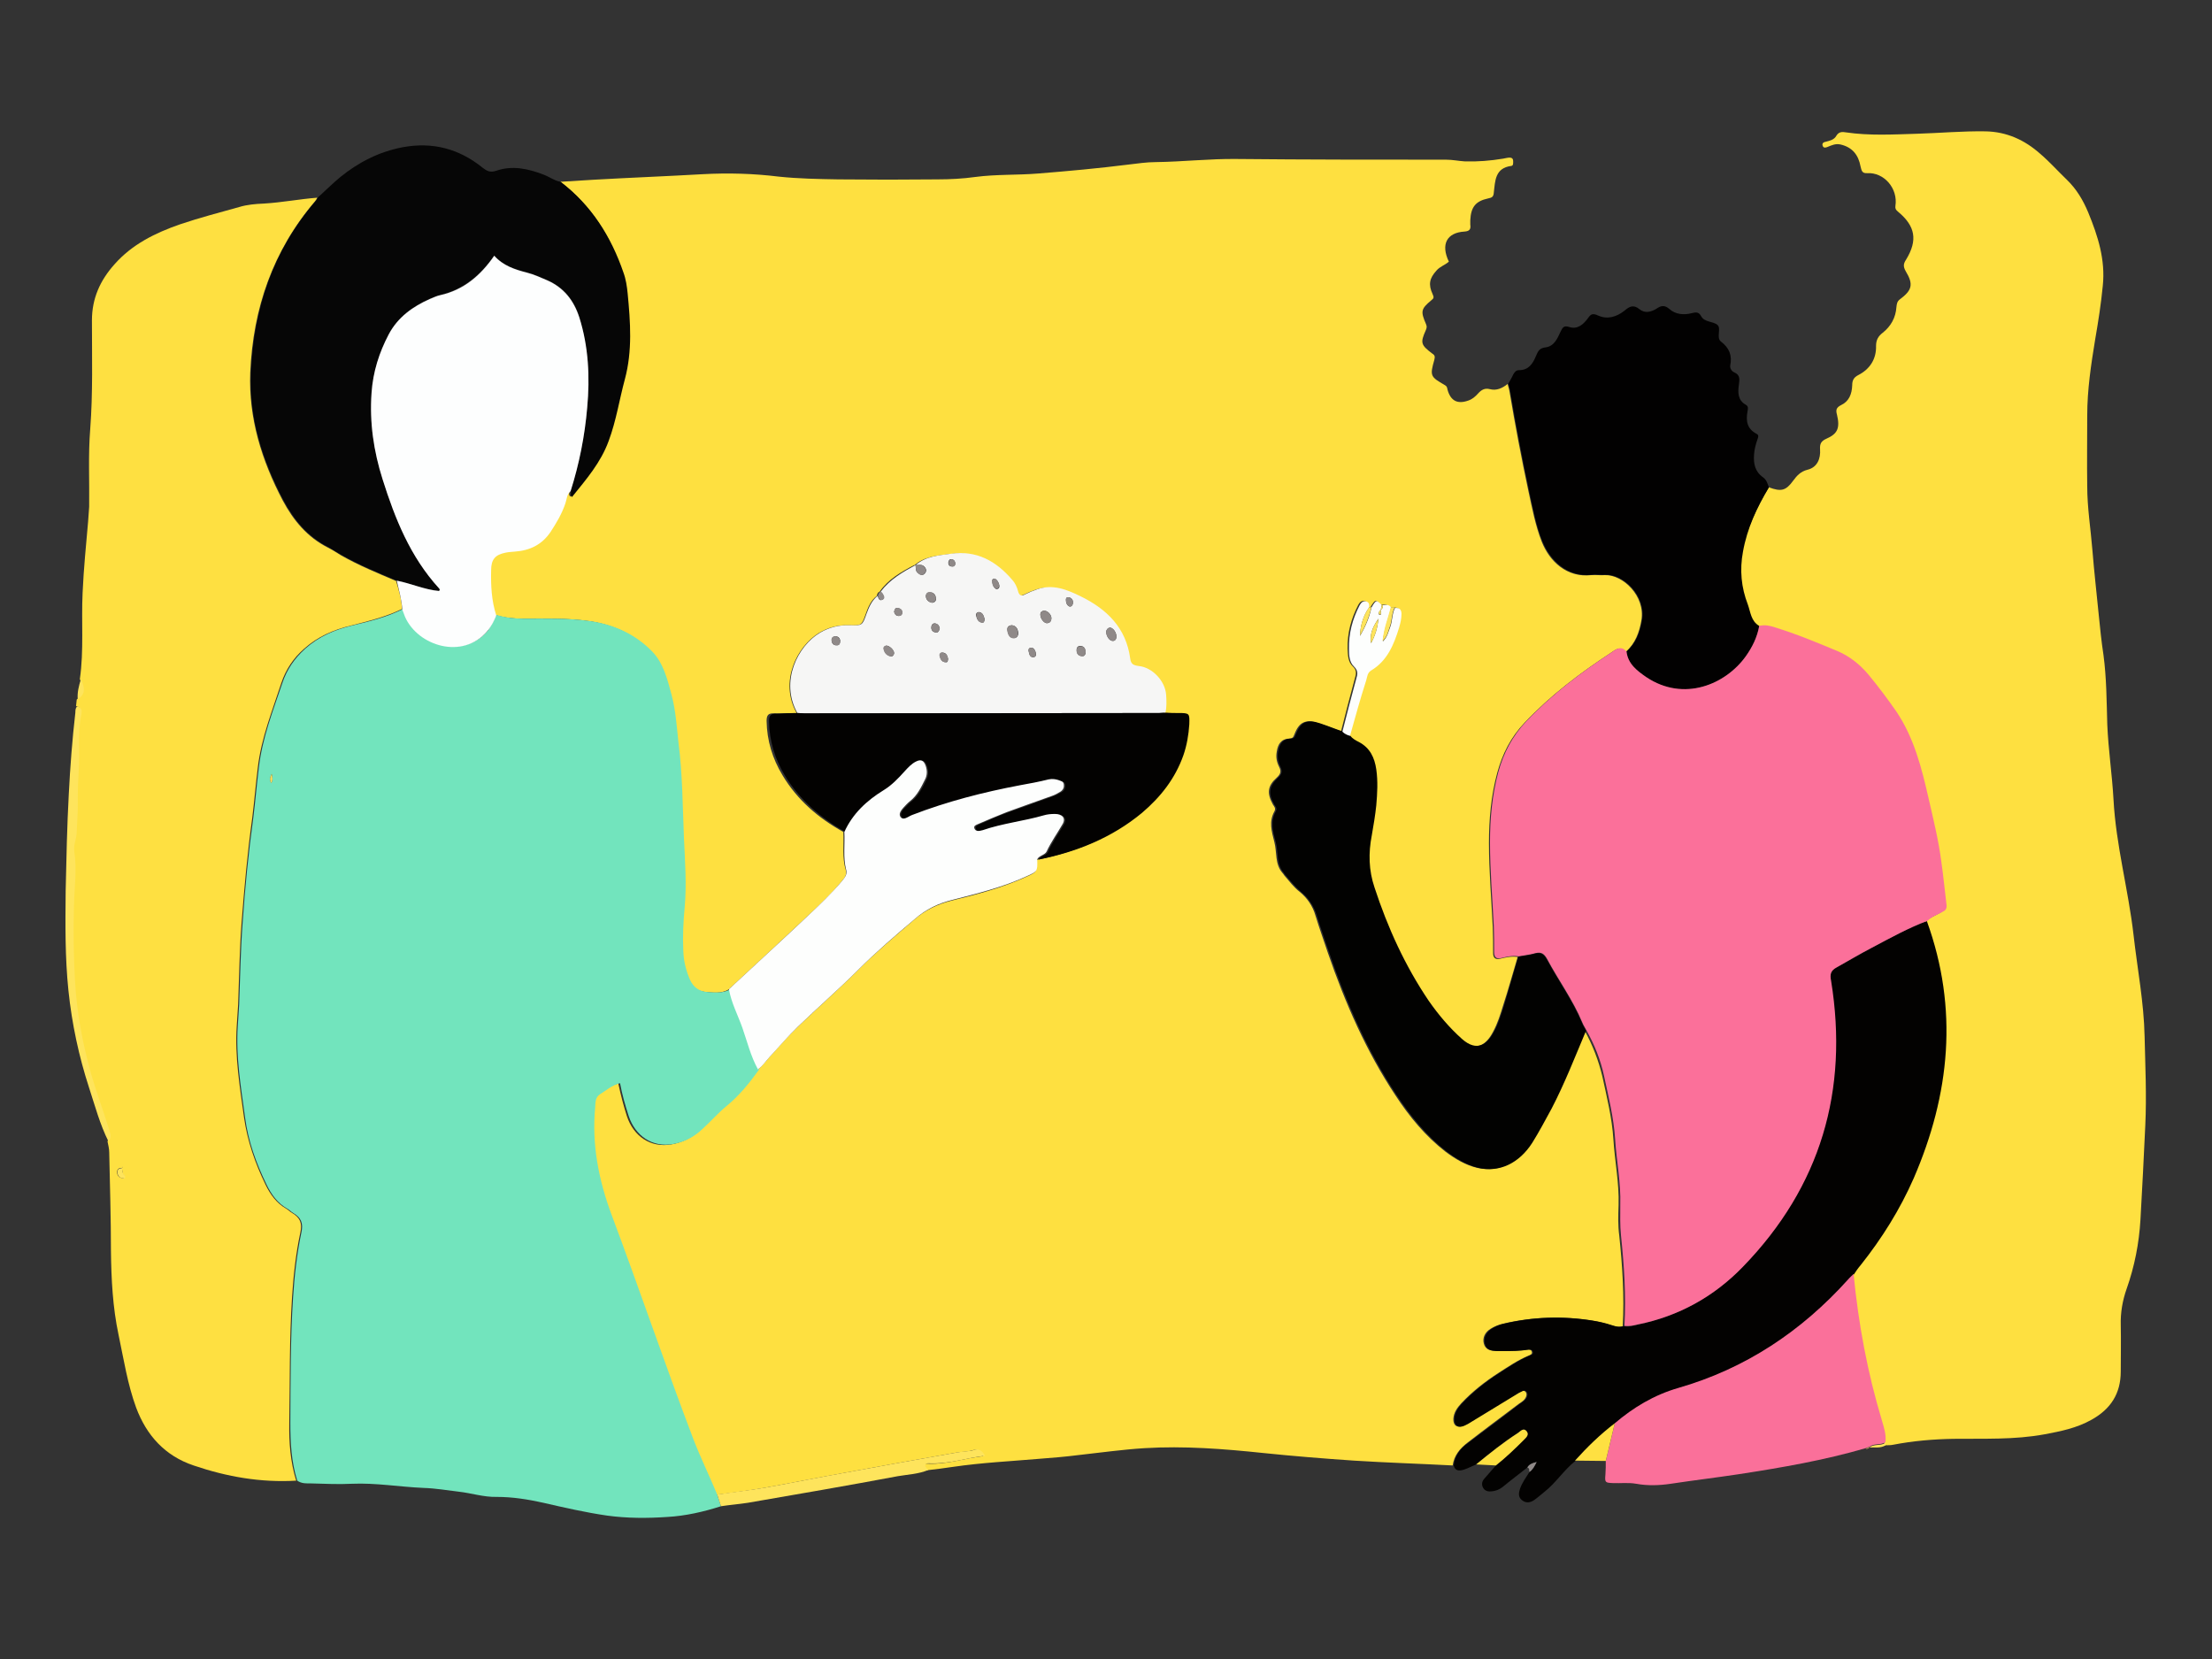 <?xml version="1.0" encoding="utf-8"?>
<!-- Generator: Adobe Illustrator 19.0.0, SVG Export Plug-In . SVG Version: 6.00 Build 0)  -->
<svg version="1.1" id="Layer_1" xmlns="http://www.w3.org/2000/svg" xmlns:xlink="http://www.w3.org/1999/xlink" x="0px" y="0px"
	 viewBox="0 0 640 480" style="enable-background:new 0 0 640 480;" xml:space="preserve">
<rect x="0" y="0" width="640" height="480" fill="#333333" stroke="none"/>
<style type="text/css">
	.st0{fill:#FEE040;}
	.st1{fill:#72E4BD;}
	.st2{fill:#FEE041;}
	.st3{fill:#060606;}
	.st4{fill:#030201;}
	.st5{fill:#020101;}
	.st6{fill:#FA709A;}
	.st7{fill:#FEE45C;}
	.st8{fill:#8F8988;}
	.st9{fill:#FB709A;}
	.st10{fill:#FDFEFE;}
	.st11{fill:#020201;}
	.st12{fill:#F6F6F5;}
	.st13{fill:#FDFEFD;}
</style>
<g id="XMLID_1_">
	<path id="XMLID_226_" class="st0" d="M162.1,52.6c3.2-0.2,6.5-0.4,9.7-0.6c10.5-0.6,21-1,31.5-1.6c7.4-0.4,14.7-0.2,22,0.7
		c5.7,0.6,11.5,0.7,17.2,0.8c9.6,0.1,19.1,0.1,28.7,0c3.7,0,7.4-0.2,11-0.7c6-0.8,12.1-0.5,18.2-1c8.7-0.7,17.5-1.5,26.2-2.6
		c2.6-0.3,5.2-0.7,7.8-0.7c7.8-0.1,15.6-1,23.4-0.9c20.2,0.2,40.4,0.2,60.6,0.2c1.9,0,3.7,0.4,5.5,0.5c3.7,0.1,7.4-0.2,11-0.8
		c0.6-0.1,1.3-0.3,1.9-0.3c0.6,0,1,0.3,1,1c0,0.5,0.1,1.3-0.5,1.4c-4.8,0.6-4.7,4.4-5.1,7.8c-0.1,1.1-0.5,1.4-1.6,1.6
		c-3.7,0.8-5,2.5-5.2,6.3c0,0.4,0,0.9,0,1.3c0.2,1.3-0.2,1.9-1.7,2c-5.1,0.3-6.9,3.7-4.5,8.7c-1.1,1-2.6,1.4-3.6,2.6
		c-2,2.2-2.4,4-1.1,6.8c0.4,0.9,0.4,1.2-0.4,1.8c-3,2.5-3.1,3.2-1.5,6.9c0.3,0.7,0.2,1.1-0.1,1.8c-1.6,3.6-1.4,4.2,1.9,6.7
		c0.8,0.5,0.8,0.9,0.6,1.8c-1.3,4.6-1.2,4.9,3,7.3c0.6,0.3,0.7,0.7,0.8,1.3c0.9,3.3,2.9,4.3,6,3.2c1.2-0.4,2.1-1.2,2.9-2.1
		c0.9-1,1.9-1.6,3.4-1.2c1.9,0.5,3.6-0.3,5.1-1.5c0.2,0.8,0.5,1.7,0.6,2.5c1.6,9.5,3.4,19,5.4,28.4c1.1,5,2,10,3.9,14.8
		c2.2,5.5,7.1,10.4,14.3,9.6c1.3-0.1,2.6,0.1,3.9,0c5.2-0.2,11.8,6,10.6,13.1c-0.6,3.5-1.8,6.7-4.5,9.1c-1.5-1.7-2.8-0.8-4.2,0.2
		c-9,5.9-17.5,12.3-25,20.2c-4.1,4.3-6.5,9.1-8,14.6c-1.8,6.6-2.4,13.5-2.4,20.3c0,8.1,0.7,16.2,1.1,24.3c0.1,2.5,0.1,5,0.1,7.5
		c0,1.5,0.7,2,2,1.7c1.7-0.4,3.4-0.8,5.1-0.5c-1.4,4.7-2.7,9.4-4.2,14c-0.8,2.6-1.6,5.2-2.9,7.6c-1.9,3.7-4.9,6.1-9.3,2.2
		c-3.7-3.3-6.9-7-9.6-11c-6.9-10.1-11.9-21.1-15.7-32.8c-1.6-5-1.7-10-0.8-15.1c0.5-2.9,1-5.8,1.3-8.7c0.4-3.4,0.6-6.9,0-10.4
		c-0.5-3.4-1.8-6.2-5-7.9c-0.9-0.5-1.9-1-2.6-1.9c1.5-5.4,3-10.8,4.6-16.2c0.3-1,0.3-2.1,1.4-2.8c4.7-2.8,6.6-7.5,8.1-12.4
		c0.4-1.3,0.8-2.7,0.7-4.1c0-1.3-0.7-1.7-1.9-1.6c-0.4,0-0.7-0.1-1.1-0.1c-0.6-0.9-1.5-0.8-2.4-0.7c0,0-0.2,0-0.2,0
		c-1.5-1.6-1.6-1.6-3,0.7c-0.3,0-0.5,0-0.8,0c0.1-0.8,0.1-1.6-0.9-1.8c-0.9-0.2-1.4,0.4-1.8,1.1c-2.1,4-3.2,8.2-3.1,12.7
		c0.1,1.9,0.1,3.8,1.5,5.1c1.2,1.1,1,2.2,0.6,3.5c-1.4,5.1-2.7,10.2-4,15.3c-2.1-0.8-4.2-1.6-6.4-2.3c-3.8-1.3-5.7-0.5-7.1,3.2
		c-0.3,0.9-0.7,1.2-1.5,1.2c-2.4,0.1-3.3,1.7-3.6,3.8c-0.3,1.6,0,3,0.7,4.4c0.6,1.2,0.5,2-0.7,3.1c-2.7,2.4-2.9,4.5-1.1,7.8
		c0.4,0.6,0.9,1.1,0.4,2c-1.6,2.9-0.8,5.7,0,8.8c0.8,3,0.1,6.3,2.3,8.9c0.2,0.2,0.4,0.5,0.6,0.8c1.4,1.6,2.7,3.4,4.4,4.7
		c2.2,1.8,3.8,4.1,4.6,6.9c1.1,3.6,2.4,7.2,3.6,10.8c5,14.5,11.1,28.5,19.6,41.3c4,6.1,8.6,11.7,14.4,16.2c2.8,2.1,5.8,3.9,9.2,4.7
		c6,1.4,11.7-1.3,15.5-7.2c2-3.2,3.9-6.5,5.6-9.9c3.9-7.3,6.8-15,10-22.6c2.3,4.2,4,8.6,5.1,13.2c1.3,6,2.8,12,3.2,18.2
		c0.4,6.4,1.7,12.6,1.5,19.1c-0.1,2.9-0.2,5.9,0.2,8.8c0.9,8.7,1.5,17.5,1,26.2c-1.2,0.4-2.4,0-3.5-0.3c-1.8-0.6-3.5-1-5.4-1.3
		c-8.7-1.4-17.3-1.1-25.8,0.9c-1.3,0.3-2.5,0.8-3.6,1.5c-1.6,1-2.3,2.6-1.9,4.2c0.5,1.9,2,2.1,3.5,2.2c0.6,0,1.3,0,2,0
		c2.4,0,4.8-0.1,7.1-0.4c0.5-0.1,1.1-0.1,1.3,0.6c0.2,0.7-0.4,0.9-0.9,1.1c-3.1,1.3-5.9,3.2-8.7,5c-3.9,2.5-7.6,5.4-10.8,8.8
		c-1.2,1.3-2.2,2.7-2.3,4.5c-0.1,1.9,1.1,2.8,2.9,2c0.7-0.3,1.3-0.7,2-1.1c4.3-2.6,8.5-5.2,12.8-7.8c0.6-0.4,1.3-0.8,2-1.1
		c0.4-0.2,0.8-0.2,1.2,0.2c0.3,0.4,0.3,0.8,0.2,1.2c-0.3,1.1-1.3,1.7-2.2,2.3c-4.9,3.7-9.9,7.4-14.8,11.2c-2.2,1.7-3.9,3.7-4.3,6.6
		c-9.5-0.5-19.1-0.8-28.6-1.4c-8.8-0.6-17.5-1.3-26.2-2.2c-11.4-1.2-22.9-2.1-34.4-1.4c-6.4,0.4-12.7,1.3-19.1,2
		c-3.9,0.5-7.7,0.8-11.6,1.1c-8.2,0.7-16.4,1.1-24.6,2.3c-2.6,0.4-5.1,0.7-7.7,1c-0.3-0.4-0.9-0.9-0.9-1.2c0.1-0.9,0.9-0.7,1.5-0.7
		c5.4,0.2,10.4-1.6,15.8-2.2c-0.8-1.4-1.8-2.1-3.1-1.7c-1.6,0.5-3.2,0.4-4.8,0.7c-10.7,1.9-21.4,3.8-32.1,5.8
		c-7.8,1.4-15.6,3-23.5,4.4c-4.7,0.8-9.4,1.4-14,2c-2.3-5.3-4.8-10.4-6.8-15.8c-8.3-21.5-15.6-43.4-23.7-65
		c-3.8-10.1-5.8-20.4-4.8-31.2c0.1-1.4,0-2.9,1.4-3.8c1.8-1.2,3.4-2.7,5.8-3.2c0.7,3.3,1.5,6.4,2.5,9.5c1.9,5.7,6.8,9.2,12.9,8.1
		c3.3-0.6,6.1-2.1,8.5-4.4c2.3-2.2,4.3-4.6,6.8-6.5c3.8-3,6.7-6.7,9.5-10.6c1.3-1,2.2-2.3,3.3-3.5c2.7-3,5.3-6,8.2-8.8
		c5.7-5.5,11.7-10.7,17.3-16.3c5.3-5.3,11-10.1,16.7-15c3.1-2.7,6.7-4.4,10.6-5.4c7.4-1.8,14.7-3.7,21.7-6.9c3.1-1.4,3.1-1.4,3-4.9
		c11-2.2,21.2-6.3,29.9-13.5c5.4-4.5,9.7-9.9,12-16.7c1-2.9,1.6-5.9,1.7-8.9c0.2-3.3,0.1-3.3-3.1-3.3c-1.2,0-2.4-0.1-3.6-0.1
		c0.4-1.7,0.3-3.5,0.2-5.2c-0.3-3.9-4.1-7.9-7.9-8.3c-1.6-0.1-2.3-0.5-2.5-2.2c-1.2-8.8-6.8-14.3-14.4-18c-3.9-1.9-8-3.5-12.5-2
		c-1.2,0.4-2.4,0.9-3.6,1.5c-1.1,0.5-1.6,0.2-1.9-0.8c-0.3-1.3-0.9-2.4-1.7-3.4c-4.7-5.4-10.3-8.5-17.7-7.6
		c-3.7,0.5-7.4,0.7-10.3,3.3l0-0.1c-3.8,2-7.5,4.1-10,7.7c-0.6,0.2-0.7,0.7-0.8,1.2c-1.7,1.3-2.5,3.2-3.2,5.2
		c-1.2,3.4-1.2,3.4-4.9,3.3c-3.1-0.1-5.9,0.6-8.6,2.2c-6.4,3.9-11.6,14.1-6.5,23.2c-2.2,0-4.3,0.2-6.5,0.1c-1.7-0.1-2.2,0.5-2.2,2.2
		c0.1,5.7,1.7,10.9,4.6,15.7c4.3,7.2,10.4,12.4,17.6,16.4c0.2,3.7-0.4,7.4,0.7,11c0.4,1.3-0.3,2.3-1.1,3.2
		c-3.1,3.8-6.7,7.1-10.2,10.4c-7.5,7-15,14-22.6,21c-2.1,1.2-4.4,0.9-6.7,0.7c-2.2-0.2-3.8-1.3-4.8-3.4c-1.3-2.7-1.9-5.5-2-8.5
		c-0.2-4.2,0-8.4,0.4-12.6c0.6-6.6,0.1-13.2-0.2-19.8c-0.4-9.3-0.4-18.6-1.6-27.9c-0.6-4.6-0.8-9.3-2-13.8
		c-1.2-4.5-2.5-9.3-5.7-12.6c-4.8-4.9-10.9-7.7-17.8-8.7c-6.4-0.9-12.8-0.7-19.2-0.7c-2.7,0-5.4-0.3-8-1.1
		c-1.3-4.3-1.6-8.7-1.5-13.1c0.1-3.2,1.2-4.5,4.2-5.1c0.8-0.2,1.7-0.2,2.6-0.3c4.3-0.3,7.8-2,10.4-5.7c1.8-2.6,3.3-5.3,4.3-8.3
		c0.4-1.2,0.5-2.6,1.5-3.5c0.3,0.5-0.5,1.2,0.4,1.8c4.1-5.1,8.2-10,10.6-16.2c2.2-5.8,3.1-11.9,4.7-17.9c2.2-8.3,1.6-16.5,0.8-24.8
		c-0.2-2-0.6-4.1-1.2-6C176.7,68.4,171,59.4,162.1,52.6z"/>
	<path id="XMLID_223_" class="st1" d="M143.6,177.9c2.6,0.8,5.3,1.1,8,1.1c6.4,0,12.8-0.2,19.2,0.7c6.9,1,13,3.8,17.8,8.7
		c3.3,3.3,4.5,8.1,5.7,12.6c1.2,4.5,1.5,9.2,2,13.8c1.2,9.3,1.2,18.6,1.6,27.9c0.3,6.6,0.8,13.2,0.2,19.8c-0.4,4.2-0.6,8.4-0.4,12.6
		c0.1,3,0.8,5.8,2,8.5c1,2.1,2.6,3.2,4.8,3.4c2.3,0.2,4.6,0.4,6.7-0.7c0.7,3.9,2.6,7.5,3.9,11.2c1.4,4,2.5,8.2,4.5,12
		c-2.8,3.9-5.8,7.6-9.5,10.6c-2.4,2-4.5,4.4-6.8,6.5c-2.4,2.3-5.2,3.8-8.5,4.4c-6.1,1.1-11-2.4-12.9-8.1c-1-3.1-1.9-6.2-2.5-9.5
		c-2.4,0.6-4,2.1-5.8,3.2c-1.4,0.9-1.3,2.4-1.4,3.8c-1,10.8,1,21,4.8,31.2c8.1,21.6,15.5,43.5,23.7,65c2.1,5.4,4.6,10.5,6.8,15.8
		c0.4,1.1,0.7,2.2,1.1,3.4c-5,1.6-10.2,2.8-15.5,3.1c-5.8,0.4-11.7,0.4-17.5-0.4c-6.2-0.9-12.3-2.3-18.4-3.7
		c-4.5-1-8.9-1.7-13.5-1.7c-3.7,0.1-7.3-1.1-10.9-1.5c-3.4-0.4-6.8-1-10.3-1.1c-6.9-0.3-13.8-1.5-20.7-1.2c-3.9,0.2-7.8,0-11.7-0.1
		c-1.4,0-2.8,0.1-4.1-0.8c-1.7-5.4-2-11-2-16.7c0.1-12.1,0-24.3,0.8-36.4c0.4-6.3,1.1-12.5,2.4-18.7c0.6-2.7-0.1-4.3-2.3-5.6
		c-0.7-0.4-1.2-1-1.8-1.3c-2.8-1.6-4.6-4.1-6-7c-3-6.2-5.3-12.5-6.2-19.4c-1.2-8.8-2.7-17.6-2.1-26.5c0.1-2.1,0.3-4.1,0.4-6.2
		c0.3-7.9,0.4-15.8,1-23.7c0.7-10.1,1.7-20.3,3.1-30.4c0.6-4.8,1-9.7,1.6-14.5c1-8.5,4.1-16.4,6.8-24.4c1.3-3.9,3.5-7.1,6.6-9.9
		c3.9-3.5,8.5-5.5,13.5-6.7c5-1.2,10.1-2.4,14.8-4.8c0.3,0.7,0.5,1.4,0.8,2.1c3.7,8.3,16.8,12.5,23.8,4.1
		C142.1,181,142.8,179.5,143.6,177.9z M78.5,226.6c0.5-1.1,0.3-1.8,0.1-2.7C78.3,224.7,77.8,225.4,78.5,226.6z"/>
	<path id="XMLID_222_" class="st0" d="M511.8,141c3.5,1.3,4.9,1,7-1.9c1.1-1.5,2.2-2.7,4.2-3.2c2.8-0.7,3.8-3.2,3.6-5.9
		c-0.1-1.6,0.3-2.4,1.9-3.1c3.2-1.4,3.9-3.1,3-6.9c-0.4-1.4-0.2-2.1,1.2-2.8c2.3-1.1,3.1-3.2,3.2-5.7c0-1.4,0.4-2.3,1.8-3
		c3.3-1.7,5.2-4.6,5.1-8.4c0-1.7,0.6-2.8,1.9-3.8c2.4-1.9,3.8-4.4,4-7.5c0.1-0.9,0.2-1.6,1-2.2c3.5-2.6,4-4.3,1.7-8.1
		c-0.8-1.4-0.7-2.2,0.1-3.4c3.4-5.6,2.7-9.7-2.4-13.9c-0.6-0.5-0.8-0.9-0.7-1.6c0.8-5.1-3.3-9.8-8.2-9.5c-1.5,0.1-1.6-0.8-1.9-2
		c-0.6-3.2-2.3-5.5-5.8-6.3c-1.4-0.3-2.5,0.2-3.7,0.7c-0.5,0.2-1.1,0.4-1.4-0.2c-0.4-0.9,0.3-1.2,0.9-1.3c1.2-0.3,2.4-0.6,3-1.7
		c0.7-1.2,1.7-1.2,2.8-1c6.8,1,13.7,0.6,20.5,0.4c6.6-0.2,13.2-0.8,19.8-0.7c6.2,0.1,11.4,2.5,15.9,6.5c2.7,2.3,5.1,5,7.7,7.5
		c2.8,2.7,4.7,5.9,6.2,9.5c2.8,6.8,5,13.7,4.2,21.2c-0.5,5.2-1.3,10.3-2.2,15.5c-1.2,7.3-2.3,14.6-2.3,22c0,6.8-0.1,13.7,0,20.5
		c0,6.2,1,12.3,1.5,18.5c0.5,6.2,1.2,12.3,1.8,18.4c0.4,4,0.8,8,1.4,11.9c0.9,6.7,0.9,13.4,1.1,20.1c0.3,7.3,1.4,14.5,1.8,21.7
		c0.7,13.2,4.3,26.1,5.8,39.2c1.1,9.8,3,19.5,3.2,29.4c0.2,8.6,0.6,17.1,0.2,25.7c-0.4,9.1-0.9,18.2-1.4,27.3
		c-0.4,6.8-1.7,13.5-4,20c-1.2,3.4-1.8,6.9-1.7,10.5c0.1,4.4,0,8.9,0,13.4c0,6.4-2.9,10.9-8.5,14c-4.3,2.4-8.8,3.3-13.6,4.2
		c-8.7,1.6-17.5,1.2-26.3,1.3c-5.9,0.1-11.7,0.6-17.4,1.7c-0.8,0.2-1.7,0.1-2.6,0.2c0-0.2,0-0.4,0-0.7c0.4-2.2-0.4-4.3-1-6.3
		c-4.2-13.9-6.8-28-8.2-42.4c0.6-0.9,1.3-1.8,1.9-2.6c6.2-7.7,11.5-16.1,15.4-25.2c10.6-24.3,13-49.1,3.8-74.4
		c1.2-1.1,2.8-1.7,4.2-2.5c0.8-0.5,1.4-1,1.3-2c-0.5-4.2-0.9-8.4-1.5-12.5c-0.8-6.2-2.3-12.3-3.7-18.4c-2-8.8-4.2-17.5-9.3-25.1
		c-2.5-3.7-5.1-7.2-8-10.6c-2.4-2.9-5.5-5.3-9-6.9c-5.9-2.6-11.9-5.1-18.2-6.9c-1.5-0.4-2.9-0.7-4.5-0.4c-2.3-1.4-2.4-4-3.3-6.2
		c-1.9-5-2.3-10.1-1.4-15.3C505.5,152.9,508.3,146.8,511.8,141z"/>
	<path id="XMLID_219_" class="st2" d="M116.3,176.2c-4.7,2.3-9.7,3.5-14.8,4.8c-5,1.2-9.6,3.2-13.5,6.7c-3.1,2.7-5.3,6-6.6,9.9
		c-2.6,8-5.8,15.9-6.8,24.4c-0.6,4.8-1,9.7-1.6,14.5c-1.4,10.1-2.3,20.2-3.1,30.4c-0.6,7.9-0.7,15.8-1,23.7
		c-0.1,2.1-0.3,4.1-0.4,6.2c-0.6,8.9,0.9,17.7,2.1,26.5c1,6.9,3.2,13.2,6.2,19.4c1.4,2.9,3.2,5.4,6,7c0.7,0.4,1.2,1,1.8,1.3
		c2.2,1.3,2.9,2.9,2.3,5.6c-1.3,6.1-2,12.4-2.4,18.7c-0.8,12.1-0.6,24.3-0.8,36.4c-0.1,5.7,0.3,11.2,2,16.7
		c-10.2,0.6-20-1.1-29.7-4.4c-8.3-2.8-13.6-8.7-16.6-16.7c-2.5-6.8-3.6-14-5.1-21.1c-1.7-8-2.1-16.1-2.2-24.2
		c0-9.5-0.3-19.1-0.5-28.6c0-1.1-0.3-2.1-0.5-3.2c1-1.2,0.5-2.4,0.1-3.7c-1.6-5.3-3.6-10.4-5.1-15.8c-2.5-8.9-4.2-17.9-4.7-27
		c-0.4-7.2-0.5-14.4-0.3-21.6c0.2-5.2,0.9-10.5,0.1-15.8c-0.3-2,0.6-3.8,0.7-5.8c0.1-3,0.4-6.1,0.3-9c-0.1-3,0.1-6,0.3-9
		c0.4-5.2-0.4-10.4,0.7-15.6c0.2-0.9,0.4-2.3-1.2-2.6c0.1-0.6,0.1-1.3,0.2-1.9c2-1.5,2.3-3.1,0.9-5.9c1.2-8.3,0.4-16.7,0.8-25
		c0.3-6.9,1-13.8,1.6-20.7c0.1-1.4,0.2-2.8,0.3-4.2c0.1-7.5-0.3-15,0.3-22.4c0.8-10.5,0.5-21,0.5-31.5c0-6.4,2.4-11.6,6.5-16.2
		c5.1-5.8,11.8-9.1,19-11.6c5.6-1.9,11.4-3.4,17.1-5c2.3-0.7,4.7-0.9,7.1-1c5.2-0.3,10.3-1.3,15.5-1.7c-0.2,0.4-0.4,0.7-0.7,1.1
		c-12.2,14.3-17.9,31-18.7,49.5c-0.5,13.2,3.3,25.4,9.4,37c3.1,5.8,7.1,10.6,13,13.6c1.4,0.7,2.6,1.5,3.9,2.3
		c5.1,2.9,10.5,5.1,15.9,7.4C115.4,170.7,116.2,173.4,116.3,176.2z M35.2,337.9c-0.9,0-1.4,0.5-1.3,1.4c0.1,1.4,1.1,1.5,2.1,1.7
		c0.3-0.9-0.4-1.1-0.5-1.5C35.4,339,35.4,338.5,35.2,337.9c0.3-0.1,0.4-0.2,0.2-0.3C35.4,337.7,35.3,337.9,35.2,337.9z"/>
	<path id="XMLID_218_" class="st3" d="M114.8,168c-5.4-2.3-10.8-4.5-15.9-7.4c-1.3-0.7-2.6-1.6-3.9-2.3c-5.9-3-9.9-7.8-13-13.6
		c-6.1-11.6-10-23.8-9.4-37c0.8-18.5,6.5-35.3,18.7-49.5c0.3-0.3,0.5-0.7,0.7-1.1c2.2-2,4.2-4,6.5-5.9c5.3-4.3,11.2-7.3,18-8.6
		c8.6-1.6,16.3,0.4,23.1,5.9c1.3,1,2.2,1.5,4,0.9c4.6-1.6,9.2-0.6,13.6,1.1c1.7,0.6,3.2,1.8,5,2.1c8.9,6.8,14.6,15.8,18.2,26.3
		c0.7,1.9,1,4,1.2,6c0.8,8.3,1.4,16.6-0.8,24.8c-1.6,5.9-2.5,12-4.7,17.9c-2.3,6.3-6.5,11.1-10.6,16.2c-0.8-0.6,0-1.3-0.4-1.8
		c2.5-7.9,4.1-16,4.8-24.2c0.8-8.8,0.3-17.6-2.3-26.1c-1.5-4.9-4.5-8.6-9.3-10.7c-1.9-0.8-3.8-1.7-5.8-2.2c-3.6-0.9-7-2-9.5-4.9
		c-4,5.7-8.9,9.8-15.6,11.4c-1,0.2-2.1,0.7-3,1.1c-5,2.2-9.2,5.3-11.9,10.2c-2.8,5.3-4.5,11-5,17c-0.6,8.6,0.6,16.9,3.2,25
		c3.6,11.5,8,22.5,16.3,31.5c0.2,0.2,0.4,0.5,0,0.8C122.8,170.6,118.9,168.8,114.8,168z"/>
	<path id="XMLID_217_" class="st4" d="M557.5,266.5c9.2,25.4,6.7,50.1-3.8,74.4c-4,9.1-9.2,17.4-15.4,25.2c-0.7,0.8-1.3,1.7-1.9,2.6
		c-0.5,0.5-1.1,1-1.6,1.6c-13.5,15-29.7,25.8-49.2,31.4c-6.9,2-12.9,5.6-18.3,10.2c-4.2,3.2-8,6.8-11.5,10.8
		c-3.3,2.6-5.6,6.3-8.9,8.9c-1,0.8-2,1.7-3,2.4c-1.2,0.8-2.4,1-3.6,0c-1.1-0.9-0.9-2.1-0.5-3.3c0.6-1.7,1.7-3.2,2.7-4.8
		c1-0.6,1.5-1.7,2.1-2.9c-1.3,0.3-2.2,0.7-2.7,1.6c-2.4,1.9-4.8,3.7-7.1,5.6c-1,0.8-2.1,1.2-3.3,1.3c-0.9,0.1-1.8-0.1-2.3-0.9
		c-0.6-0.9-0.5-1.9,0.2-2.7c1.1-1.3,2.3-2.6,3.4-3.9c2.9-2.3,5.5-4.8,8.1-7.4c0.7-0.7,1.6-1.5,0.8-2.5c-0.9-1.2-1.7,0-2.5,0.5
		c-4.3,2.7-8.2,5.9-12.1,9.1c-1.2,0.5-2.3,1.1-3.5,1.5c-1.3,0.4-2.6,0.5-3-1.2c0.3-2.9,2-5,4.3-6.6c4.9-3.7,9.9-7.4,14.8-11.2
		c0.9-0.6,1.9-1.2,2.2-2.3c0.1-0.4,0.1-0.8-0.2-1.2c-0.3-0.4-0.8-0.4-1.2-0.2c-0.7,0.3-1.4,0.7-2,1.1c-4.3,2.6-8.5,5.2-12.8,7.8
		c-0.6,0.4-1.3,0.8-2,1.1c-1.8,0.8-3-0.1-2.9-2c0.1-1.8,1.1-3.3,2.3-4.5c3.2-3.4,6.9-6.3,10.8-8.8c2.8-1.8,5.6-3.7,8.7-5
		c0.5-0.2,1.1-0.4,0.9-1.1c-0.2-0.7-0.8-0.6-1.3-0.6c-2.4,0.4-4.8,0.4-7.1,0.4c-0.7,0-1.3,0-2,0c-1.6-0.1-3.1-0.3-3.5-2.2
		c-0.4-1.5,0.3-3.1,1.9-4.2c1.1-0.7,2.3-1.2,3.6-1.5c8.5-2,17.1-2.3,25.8-0.9c1.8,0.3,3.6,0.7,5.4,1.3c1.1,0.4,2.3,0.7,3.5,0.3
		c1.3,0.3,2.6-0.1,3.9-0.4c11.8-2.4,22-8.1,30.4-16.7c22.5-23.2,30.6-51,25.5-82.7c-0.3-2,0-3,1.6-3.9c3.4-1.9,6.8-3.8,10.2-5.7
		C546.7,271.5,551.9,268.6,557.5,266.5z"/>
	<path id="XMLID_216_" class="st5" d="M511.8,141c-3.5,5.8-6.3,11.9-7.5,18.6c-1,5.3-0.5,10.4,1.4,15.3c0.8,2.2,0.9,4.8,3.3,6.2
		c-0.6,3.3-1.9,6.1-3.9,8.8c-5.8,8.1-17.9,13.4-28.8,6c-2.6-1.8-5.3-3.8-5.7-7.4c2.8-2.4,3.9-5.6,4.5-9.1
		c1.2-7.1-5.4-13.3-10.6-13.1c-1.3,0.1-2.6-0.2-3.9,0c-7.1,0.8-12-4.1-14.3-9.6c-1.9-4.7-2.8-9.8-3.9-14.8c-2-9.4-3.8-18.9-5.4-28.4
		c-0.1-0.9-0.4-1.7-0.6-2.5c0.5-0.9,1-1.7,1.4-2.6c0.4-0.7,0.8-1.3,1.7-1.3c2.8,0,4-1.9,4.9-4.1c0.6-1.4,1-2.3,2.8-2.5
		c2.4-0.3,3.4-2.5,4.3-4.5c0.6-1.2,0.9-1.9,2.5-1.4c2.4,0.8,4.1-0.7,5.5-2.6c0.8-1.2,1.4-1.4,2.9-0.7c2.7,1.2,5.3,0.4,7.6-1.4
		c1.4-1.2,2.6-1.9,4.4-0.4c1.5,1.2,3.3,0.8,4.9-0.2c1.3-0.9,2.3-1.1,3.7,0.1c1.8,1.6,4.2,1.8,6.5,1.2c1.2-0.3,2-0.4,2.7,0.9
		c1,1.8,3.4,1.4,4.7,2.5c1.2,1-0.4,3.7,1,4.8c2.5,1.9,3.3,4.1,2.7,7c-0.1,0.7,0.4,1.6,1.1,1.9c1.9,0.8,1.6,2.1,1.4,3.7
		c-0.3,2.2-0.3,4.4,2,5.7c0.9,0.5,0.6,1.3,0.5,2c-0.5,2.7-0.1,5,2.6,6.4c0.8,0.4,0.5,1,0.3,1.6c-0.5,1.4-0.9,2.9-1,4.4
		c-0.2,2.7,0.3,5,2.6,6.6C511.1,138.8,511.4,139.9,511.8,141z"/>
	<path id="XMLID_215_" class="st6" d="M467.2,411.8c5.4-4.6,11.4-8.2,18.3-10.2c19.5-5.6,35.7-16.4,49.2-31.4
		c0.5-0.6,1.1-1.1,1.6-1.6c1.4,14.4,4,28.5,8.2,42.4c0.6,2.1,1.3,4.1,1,6.3c-1.4,0.9-3.2,0.2-4.6,1.3c0,0,0.1,0,0.1,0
		c-0.4,0.1-0.8,0.2-1.2,0.4c-12,3.5-24.2,5.6-36.5,7.5c-6.6,1-13.3,1.8-19.9,2.8c-3.4,0.5-6.7,0.6-10,0c-2.3-0.4-4.5-0.1-6.8-0.2
		c-2.2-0.1-2.3-0.2-2.1-2.5c0.1-1.3,0.1-2.6,0.1-3.9C465.5,419.1,466.3,415.5,467.2,411.8z"/>
	<path id="XMLID_214_" class="st7" d="M22.3,204.4c1.6,0.3,1.4,1.6,1.2,2.6c-1.1,5.2-0.3,10.4-0.7,15.6c-0.2,3-0.3,5.9-0.3,9
		c0.1,2.9-0.2,6-0.3,9c0,2-1,3.8-0.7,5.8c0.8,5.3,0,10.5-0.1,15.8c-0.2,7.2-0.1,14.5,0.3,21.6c0.5,9.1,2.2,18.2,4.7,27
		c1.5,5.3,3.5,10.5,5.1,15.8c0.4,1.3,0.9,2.5-0.1,3.7c-2.5-5-3.9-10.3-5.6-15.5c-3-9.2-5-18.6-6-28.2c-1-9.6-0.9-19.3-0.8-28.9
		c0.2-9.3,0.4-18.6,0.9-27.9c0.4-7.9,1-15.8,1.9-23.6C21.8,205.3,21.9,204.8,22.3,204.4z"/>
	<path id="XMLID_213_" class="st7" d="M208.6,435.8c-0.4-1.1-0.7-2.2-1.1-3.4c4.7-0.7,9.4-1.2,14-2c7.8-1.4,15.6-3,23.5-4.4
		c10.7-2,21.4-3.9,32.1-5.8c1.6-0.3,3.2-0.2,4.8-0.7c1.3-0.4,2.3,0.2,3.1,1.7c-5.3,0.6-10.4,2.4-15.8,2.2c-0.6,0-1.5-0.2-1.5,0.7
		c0,0.4,0.6,0.8,0.9,1.2c-2.8,1.2-5.9,1.3-8.8,1.8c-14.4,2.7-28.9,5.2-43.4,7.7C213.8,435.2,211.2,435.4,208.6,435.8z"/>
	<path id="XMLID_212_" class="st2" d="M467.2,411.8c-0.9,3.6-1.7,7.3-2.6,10.9c-3,0-5.9-0.1-8.9-0.1
		C459.2,418.7,463,415,467.2,411.8z"/>
	<path id="XMLID_211_" class="st2" d="M427.1,423.7c3.9-3.2,7.9-6.4,12.1-9.1c0.7-0.5,1.6-1.6,2.5-0.5c0.8,1-0.1,1.8-0.8,2.5
		c-2.6,2.6-5.2,5.1-8.1,7.4C430.9,423.9,429,423.8,427.1,423.7z"/>
	<path id="XMLID_210_" class="st7" d="M23.4,196.5c1.4,2.8,1.1,4.5-0.9,5.9C22.3,200.4,22.8,198.5,23.4,196.5z"/>
	<path id="XMLID_209_" class="st8" d="M441.9,424.6c0.5-0.9,1.4-1.3,2.7-1.6c-0.6,1.2-1.1,2.2-2.1,2.9
		C442.4,425.3,442.6,424.8,441.9,424.6z"/>
	<path id="XMLID_208_" class="st7" d="M540.9,418.8c1.3-1.1,3.2-0.4,4.6-1.3c0,0.2,0,0.4,0,0.7C544,419.1,542.4,418.7,540.9,418.8z"
		/>
	<path id="XMLID_207_" class="st7" d="M539.8,419.1c0.4-0.1,0.8-0.2,1.2-0.4C540.6,419.1,540.2,419.3,539.8,419.1z"/>
	<path id="XMLID_206_" class="st9" d="M470.6,188.5c0.4,3.6,3.1,5.6,5.7,7.4c10.9,7.3,23,2.1,28.8-6c1.9-2.7,3.3-5.5,3.9-8.8
		c1.5-0.4,3-0.1,4.5,0.4c6.2,1.9,12.2,4.4,18.2,6.9c3.5,1.5,6.5,3.9,9,6.9c2.8,3.4,5.5,7,8,10.6c5.1,7.6,7.3,16.3,9.3,25.1
		c1.4,6.1,2.9,12.2,3.7,18.4c0.6,4.2,1,8.4,1.5,12.5c0.1,1.1-0.4,1.6-1.3,2c-1.4,0.8-3,1.3-4.2,2.5c-5.6,2.1-10.8,5-16.1,7.8
		c-3.5,1.8-6.8,3.8-10.2,5.7c-1.7,0.9-2,2-1.6,3.9c5.1,31.7-3,59.5-25.5,82.7c-8.3,8.6-18.5,14.3-30.4,16.7
		c-1.3,0.3-2.5,0.6-3.9,0.4c0.5-8.8-0.1-17.5-1-26.2c-0.3-2.9-0.2-5.8-0.2-8.8c0.2-6.4-1.1-12.7-1.5-19.1
		c-0.4-6.2-1.9-12.1-3.2-18.2c-1-4.7-2.8-9.1-5.1-13.2c-0.4-0.8-0.9-1.5-1.2-2.3c-2.7-6.5-6.9-12.2-10.2-18.4
		c-0.8-1.4-1.6-2.1-3.4-1.6c-1.5,0.4-3.2,0.6-4.8,0.9c-1.8-0.3-3.4,0.1-5.1,0.5c-1.3,0.3-2-0.2-2-1.7c0-2.5,0-5-0.1-7.5
		c-0.4-8.1-1.1-16.2-1.1-24.3c0-6.8,0.6-13.6,2.4-20.3c1.5-5.5,4-10.3,8-14.6c7.5-7.9,16-14.3,25-20.2
		C467.7,187.7,469.1,186.8,470.6,188.5z"/>
	<path id="XMLID_205_" class="st10" d="M114.8,168c4.1,0.8,8,2.6,12.2,3c0.4-0.3,0.2-0.6,0-0.8c-8.3-9.1-12.7-20.1-16.3-31.5
		c-2.6-8.2-3.8-16.4-3.2-25c0.4-6.1,2.2-11.7,5-17c2.6-4.9,6.9-8,11.9-10.2c1-0.4,2-0.9,3-1.1c6.7-1.5,11.6-5.6,15.6-11.4
		c2.6,2.9,6,4,9.5,4.9c2,0.5,3.9,1.4,5.8,2.2c4.8,2.1,7.7,5.8,9.3,10.7c2.7,8.5,3.1,17.3,2.3,26.1c-0.7,8.2-2.3,16.3-4.8,24.2
		c-1.1,0.9-1.1,2.3-1.5,3.5c-1,3-2.6,5.7-4.3,8.3c-2.5,3.7-6,5.4-10.4,5.7c-0.9,0.1-1.7,0.1-2.6,0.3c-3,0.6-4.2,1.9-4.2,5.1
		c-0.1,4.4,0.1,8.8,1.5,13.1c-0.7,1.6-1.4,3.1-2.6,4.5c-7.1,8.4-20.1,4.3-23.8-4.1c-0.3-0.7-0.5-1.4-0.8-2.1
		C116.2,173.4,115.4,170.7,114.8,168z"/>
	<path id="XMLID_204_" class="st11" d="M439.3,276.8c1.6-0.3,3.2-0.4,4.8-0.9c1.7-0.5,2.6,0.2,3.4,1.6c3.3,6.2,7.5,11.9,10.2,18.4
		c0.3,0.8,0.8,1.5,1.2,2.3c-3.2,7.6-6.2,15.3-10,22.6c-1.8,3.3-3.6,6.7-5.6,9.9c-3.8,5.9-9.5,8.6-15.5,7.2c-3.4-0.8-6.4-2.6-9.2-4.7
		c-5.8-4.5-10.4-10.2-14.4-16.2c-8.5-12.8-14.6-26.8-19.6-41.3c-1.2-3.6-2.5-7.1-3.6-10.8c-0.9-2.8-2.4-5.1-4.6-6.9
		c-1.7-1.4-3-3.1-4.4-4.7c-0.2-0.2-0.4-0.5-0.6-0.8c-2.2-2.6-1.5-6-2.3-8.9c-0.8-3-1.6-5.9,0-8.8c0.5-0.9,0-1.4-0.4-2
		c-1.8-3.2-1.6-5.3,1.1-7.8c1.1-1,1.3-1.8,0.7-3.1c-0.7-1.4-1-2.8-0.7-4.4c0.4-2.1,1.2-3.7,3.6-3.8c0.9,0,1.2-0.3,1.5-1.2
		c1.5-3.7,3.3-4.5,7.1-3.2c2.1,0.7,4.3,1.6,6.4,2.3c0.6,0.6,1.3,1,2.2,1.2c0.7,0.9,1.6,1.4,2.6,1.9c3.2,1.7,4.5,4.5,5,7.9
		c0.5,3.5,0.3,6.9,0,10.4c-0.3,2.9-0.8,5.8-1.3,8.7c-1,5.1-0.9,10.1,0.8,15.1c3.8,11.6,8.8,22.6,15.7,32.8c2.8,4,5.9,7.7,9.6,11
		c4.4,3.9,7.4,1.5,9.3-2.2c1.3-2.4,2.1-5,2.9-7.6C436.6,286.2,437.9,281.5,439.3,276.8z"/>
	<path id="XMLID_187_" class="st12" d="M264.9,163.5c3-2.6,6.7-2.8,10.3-3.3c7.4-1,13,2.1,17.7,7.6c0.9,1,1.4,2.2,1.7,3.4
		c0.3,1,0.9,1.4,1.9,0.8c1.2-0.6,2.4-1.1,3.6-1.5c4.5-1.6,8.6,0.1,12.5,2c7.6,3.7,13.2,9.1,14.4,18c0.2,1.7,1,2,2.5,2.2
		c3.9,0.4,7.6,4.3,7.9,8.3c0.1,1.7,0.2,3.5-0.2,5.2c-0.6,0-1.3,0.1-1.9,0.1c-34.2,0-68.5,0.1-102.7,0.1c-0.6,0-1.3-0.1-1.9-0.1
		c-5.1-9.1,0.1-19.4,6.5-23.2c2.7-1.6,5.5-2.3,8.6-2.2c3.7,0.1,3.7,0.1,4.9-3.3c0.7-1.9,1.5-3.8,3.2-5.2c0.3,0.6,0.4,1.6,1.4,1.1
		c0.7-0.3,0.4-1.1,0.1-1.6c-0.2-0.3-0.4-0.5-0.6-0.7C257.5,167.6,261.2,165.5,264.9,163.5c0.1,0.8-0.1,1.7,0.7,2.3
		c0.6,0.5,1.3,0.9,2,0.1c0.6-0.7,0.4-1.4-0.2-2C266.7,163.2,265.8,163.5,264.9,163.5z M302,176.7c-0.6,0.1-1,0.4-1,1.1
		c0,1.2,1.1,2.6,2,2.5c0.8-0.1,1.1-0.5,1.2-1.3C304.3,177.8,303,176.6,302,176.7z M292.7,180.9c-1,0.1-1.4,0.7-1.2,1.5
		c0.2,1,0.5,2.2,1.9,2.2c0.9,0,1.3-0.8,1.2-1.6C294.5,182,294,181,292.7,180.9z M321.2,181.6c-0.5,0-0.9,0.3-1.1,0.9
		c-0.2,1,0.6,2.7,1.6,2.9c0.4,0.1,0.9,0,1.1-0.4C323.5,183.9,322.4,181.7,321.2,181.6z M269.7,174.4c0.9-0.1,1.2-0.7,1.1-1.3
		c-0.1-1.1-0.7-1.8-1.9-1.7c-0.7,0-1.1,0.6-1,1.3C268,173.6,268.7,174.2,269.7,174.4z M258.7,189c0-1-1.5-2.3-2.3-2.2
		c-0.5,0.1-0.8,0.5-0.7,0.9c0.2,1.1,0.9,1.9,2,2.2C258.2,190,258.6,189.6,258.7,189z M314.1,188.7c-0.1-0.9-0.3-1.7-1.4-1.8
		c-0.8-0.1-1.2,0.4-1.2,1.1c0,1,0.4,1.7,1.4,1.8C313.7,190,314.1,189.4,314.1,188.7z M274.3,190.6c-0.2-0.9-0.5-1.8-1.7-1.8
		c-0.5,0-0.8,0.5-0.7,0.9c0.2,1,0.6,1.9,1.8,1.9C274.2,191.7,274.3,191.1,274.3,190.6z M284.9,179.1c-0.3-0.6-0.3-1.7-1.5-2
		c-0.6-0.1-1.1,0.4-1,0.9c0.2,0.9,0.5,1.9,1.6,2.1C284.6,180.3,284.8,179.9,284.9,179.1z M243.1,185.3c-0.1-0.5-0.4-1.2-1.4-1.2
		c-0.6,0-1.1,0.4-1.1,1c0,1,0.5,1.7,1.6,1.6C242.8,186.7,243.1,186.2,243.1,185.3z M309.5,175.5c0.6,0,0.8-0.4,0.9-0.8
		c0.2-1-0.3-1.7-1.2-1.9c-0.5-0.1-0.8,0.2-0.8,0.7C308.4,174.4,308.7,175.2,309.5,175.5z M287.7,167.4c-0.4,0-0.6,0.3-0.6,0.6
		c0,0.9,0.2,1.7,0.9,2.3c0.4,0.3,0.9,0.1,1.1-0.3C289.4,169.2,288.5,167.5,287.7,167.4z M299,190.2c0.7-0.2,0.9-0.7,0.7-1.3
		c-0.2-0.7-0.5-1.5-1.4-1.5c-0.5,0-0.8,0.4-0.7,0.9C297.8,189.1,297.8,190.1,299,190.2z M258.7,177c0.1,0.5,0.4,1.1,1.1,1.2
		c0.7,0.1,1.3-0.3,1.2-1.1c0-0.7-0.6-1.1-1.3-1.2C259.1,175.8,258.8,176.3,258.7,177z M271.9,181.8c-0.1-0.6-0.4-1.2-1.2-1.4
		c-0.6-0.2-1.1,0.2-1.2,0.8c-0.2,1,0.3,1.7,1.3,1.8C271.3,183.1,271.7,182.7,271.9,181.8z M276.4,163.2c0-0.7-0.3-1.3-1.1-1.4
		c-0.5-0.1-0.8,0.3-0.9,0.8c-0.1,0.7,0.2,1.3,1,1.3C275.9,164,276.3,163.7,276.4,163.2z"/>
	<path id="XMLID_186_" class="st4" d="M230.9,206.3c0.6,0,1.3,0.1,1.9,0.1c34.2,0,68.5-0.1,102.7-0.1c0.6,0,1.3-0.1,1.9-0.1
		c1.2,0.1,2.4,0.1,3.6,0.1c3.2,0,3.2,0.1,3.1,3.3c-0.2,3-0.7,6-1.7,8.9c-2.4,6.8-6.6,12.1-12,16.7c-8.7,7.2-18.9,11.3-29.9,13.5
		c0.6-1.1,2.2-1.2,2.7-2.2c1.3-2.8,3-5.3,4.6-7.9c1.1-1.8-0.1-3-2.2-3c-1.1,0-2.2,0.1-3.2,0.4c-5.8,1.7-11.9,2.3-17.7,4.3
		c-0.3,0.1-0.6,0.2-0.9,0.2c-0.7,0.1-1.3-0.1-1.5-0.8c-0.2-0.6,0.5-0.9,0.9-1.1c2.8-1.2,5.5-2.5,8.4-3.5c4.4-1.6,8.8-3.1,13.1-4.7
		c0.9-0.3,1.8-0.8,2.6-1.3c0.7-0.4,1-1.2,0.9-2c-0.1-1-0.9-1-1.6-1.3c-0.9-0.4-1.8-0.4-2.8-0.2c-2.7,0.6-5.5,1.1-8.3,1.7
		c-10.7,2-21.1,4.7-31.2,8.6c-1.1,0.4-2.6,1.8-3.4,0.5c-0.8-1.2,0.7-2.5,1.7-3.5c0.4-0.4,0.8-0.8,1.2-1.1c2-1.6,3.1-3.9,4.2-6.1
		c0.7-1.3,0.7-2.7,0.2-4.1c-0.5-1.5-1.4-1.9-2.7-1.2c-1.4,0.7-2.4,1.8-3.4,2.9c-1.8,2-3.7,4-6,5.4c-5,2.9-9,6.7-11.4,12.1
		c-7.2-4.1-13.3-9.3-17.6-16.4c-2.9-4.8-4.5-10-4.6-15.7c0-1.7,0.5-2.3,2.2-2.2C226.5,206.4,228.7,206.3,230.9,206.3z"/>
	<path id="XMLID_185_" class="st13" d="M244.3,240.7c2.4-5.3,6.5-9.1,11.4-12.1c2.3-1.4,4.2-3.4,6-5.4c1-1.1,2.1-2.3,3.4-2.9
		c1.4-0.7,2.2-0.2,2.7,1.2c0.5,1.4,0.5,2.8-0.2,4.1c-1.1,2.2-2.2,4.5-4.2,6.1c-0.4,0.3-0.8,0.7-1.2,1.1c-0.9,1-2.4,2.3-1.7,3.5
		c0.8,1.3,2.3-0.1,3.4-0.5c10.1-3.9,20.6-6.6,31.2-8.6c2.8-0.5,5.5-1,8.3-1.7c1-0.2,1.9-0.1,2.8,0.2c0.7,0.3,1.5,0.3,1.6,1.3
		c0.1,0.8-0.2,1.5-0.9,2c-0.8,0.5-1.7,1-2.6,1.3c-4.4,1.6-8.8,3.1-13.1,4.7c-2.8,1.1-5.6,2.3-8.4,3.5c-0.5,0.2-1.1,0.5-0.9,1.1
		c0.2,0.7,0.8,0.9,1.5,0.8c0.3-0.1,0.6-0.1,0.9-0.2c5.8-2,11.8-2.6,17.7-4.3c1-0.3,2.1-0.4,3.2-0.4c2.1,0,3.3,1.2,2.2,3
		c-1.5,2.6-3.3,5.1-4.6,7.9c-0.5,1-2.1,1.1-2.7,2.2c0.1,3.5,0.1,3.5-3,4.9c-6.9,3.2-14.3,5-21.7,6.9c-4,1-7.5,2.7-10.6,5.4
		c-5.7,4.8-11.4,9.7-16.7,15c-5.6,5.6-11.6,10.8-17.3,16.3c-2.9,2.8-5.5,5.9-8.2,8.8c-1.1,1.2-2,2.6-3.3,3.5c-2.1-3.8-3.1-8-4.5-12
		c-1.3-3.7-3.2-7.2-3.9-11.2c7.5-7,15.1-13.9,22.6-21c3.5-3.3,7.1-6.7,10.2-10.4c0.8-1,1.5-1.9,1.1-3.2
		C243.9,248,244.5,244.3,244.3,240.7z"/>
	<path id="XMLID_182_" class="st13" d="M390.6,212.9c-0.8-0.2-1.6-0.6-2.2-1.2c1.3-5.1,2.6-10.2,4-15.3c0.4-1.3,0.6-2.3-0.6-3.5
		c-1.4-1.3-1.5-3.3-1.5-5.1c-0.1-4.5,1-8.7,3.1-12.7c0.4-0.7,0.9-1.3,1.8-1.1c1,0.2,1,1,0.9,1.8c-1.7,2.4-2.5,5.2-2.6,8.2
		c1.5-2.6,2.7-5.3,3.3-8.2c1.3-2.3,1.5-2.3,3-0.7c-0.1,0.4-0.2,0.9-0.3,1.3c-0.2,0.2-0.4,0.4-0.5,0.7c-0.1,0.3-0.2,0.7,0.2,0.8
		c0.4,0.1,0.3-0.3,0.3-0.6c0-0.3,0-0.6,0-0.9c0.6-0.3,0.6-0.8,0.6-1.3c0.9-0.1,1.8-0.3,2.4,0.7c-0.7,3.1-2,6.1-2.4,9.8
		c1.4-1.4,1.6-2.9,2.1-4.1c0.7-1.8,0.5-3.8,1.4-5.6c1.2-0.1,1.8,0.3,1.9,1.6c0,1.4-0.3,2.8-0.7,4.1c-1.5,4.9-3.4,9.6-8.1,12.4
		c-1.1,0.7-1.1,1.8-1.4,2.8C393.6,202.1,392.1,207.5,390.6,212.9z M398.8,179c-1.9,2.8-2.5,4.8-2.1,7.1
		C397.9,183.8,398.6,181.6,398.8,179z"/>
	<path id="XMLID_181_" class="st7" d="M396.8,175.7c-0.7,2.9-1.8,5.6-3.3,8.2c0.1-3,0.9-5.7,2.6-8.2
		C396.3,175.7,396.6,175.7,396.8,175.7z"/>
	<path id="XMLID_180_" class="st7" d="M403.5,175.8c-0.9,1.8-0.7,3.8-1.4,5.6c-0.5,1.3-0.6,2.7-2.1,4.1c0.4-3.8,1.6-6.7,2.4-9.8
		C402.8,175.7,403.1,175.7,403.5,175.8z"/>
	<path id="XMLID_179_" class="st8" d="M264.9,163.5c0.8,0,1.7-0.3,2.4,0.4c0.6,0.6,0.8,1.3,0.2,2c-0.6,0.8-1.4,0.4-2-0.1
		C264.9,165.2,265,164.3,264.9,163.5C265,163.5,264.9,163.5,264.9,163.5z"/>
	<path id="XMLID_178_" class="st8" d="M254.9,171.2c0.2,0.2,0.5,0.4,0.6,0.7c0.4,0.6,0.6,1.3-0.1,1.6c-1,0.5-1.1-0.5-1.4-1.1
		C254.2,171.8,254.3,171.3,254.9,171.2z"/>
	<path id="XMLID_177_" class="st7" d="M399.5,176.4c0.1-0.4,0.2-0.9,0.3-1.3c0,0,0.3,0,0.3,0C400.1,175.6,400.1,176.1,399.5,176.4
		L399.5,176.4z"/>
	<path id="XMLID_176_" class="st7" d="M78.5,226.6c-0.7-1.2-0.2-1.9,0.1-2.7C78.8,224.8,79,225.6,78.5,226.6z"/>
	<path id="XMLID_175_" class="st7" d="M35.3,338c0.1,0.5,0.1,1,0.3,1.5c0.2,0.4,0.9,0.6,0.5,1.5c-1-0.1-2-0.3-2.1-1.7
		C33.9,338.4,34.4,338,35.3,338L35.3,338z"/>
	<path id="XMLID_174_" class="st7" d="M35.2,337.9c0.1-0.1,0.1-0.3,0.2-0.3C35.6,337.7,35.6,337.8,35.2,337.9
		C35.3,338,35.2,337.9,35.2,337.9z"/>
	<path id="XMLID_173_" class="st8" d="M302,176.7c1-0.1,2.3,1.2,2.2,2.3c0,0.7-0.4,1.2-1.2,1.3c-0.9,0.1-2-1.4-2-2.5
		C301.1,177.1,301.4,176.8,302,176.7z"/>
	<path id="XMLID_172_" class="st8" d="M292.7,180.9c1.3,0.1,1.7,1,1.8,2.2c0.1,0.8-0.3,1.6-1.2,1.6c-1.3,0-1.7-1.2-1.9-2.2
		C291.3,181.6,291.8,181,292.7,180.9z"/>
	<path id="XMLID_171_" class="st8" d="M321.2,181.6c1.2,0.1,2.3,2.4,1.6,3.4c-0.3,0.4-0.7,0.5-1.1,0.4c-1-0.3-1.9-1.9-1.6-2.9
		C320.3,181.9,320.7,181.6,321.2,181.6z"/>
	<path id="XMLID_170_" class="st8" d="M269.7,174.4c-1-0.1-1.6-0.8-1.8-1.8c-0.1-0.7,0.3-1.3,1-1.3c1.1,0,1.7,0.7,1.9,1.7
		C270.8,173.7,270.5,174.2,269.7,174.4z"/>
	<path id="XMLID_169_" class="st8" d="M258.7,189c-0.1,0.6-0.5,1-1.1,0.9c-1.1-0.2-1.8-1-2-2.2c-0.1-0.4,0.2-0.8,0.7-0.9
		C257.2,186.7,258.7,188,258.7,189z"/>
	<path id="XMLID_168_" class="st8" d="M314.1,188.7c-0.1,0.8-0.4,1.3-1.2,1.2c-1-0.2-1.5-0.9-1.4-1.8c0-0.7,0.5-1.2,1.2-1.1
		C313.8,187,314.1,187.8,314.1,188.7z"/>
	<path id="XMLID_167_" class="st8" d="M274.3,190.6c-0.1,0.5-0.1,1-0.7,1c-1.2,0-1.6-1-1.8-1.9c-0.1-0.4,0.2-0.9,0.7-0.9
		C273.8,188.9,274.2,189.7,274.3,190.6z"/>
	<path id="XMLID_166_" class="st8" d="M284.9,179.1c-0.1,0.8-0.3,1.2-0.8,1.1c-1.1-0.2-1.5-1.2-1.6-2.1c-0.1-0.6,0.3-1.1,1-0.9
		C284.6,177.4,284.6,178.5,284.9,179.1z"/>
	<path id="XMLID_165_" class="st8" d="M243.1,185.3c0,0.9-0.2,1.4-0.9,1.4c-1.1,0.1-1.6-0.7-1.6-1.6c0-0.6,0.4-1,1.1-1
		C242.6,184.2,242.9,184.8,243.1,185.3z"/>
	<path id="XMLID_164_" class="st8" d="M309.5,175.5c-0.8-0.3-1.1-1.1-1.1-2c0-0.5,0.3-0.8,0.8-0.7c1,0.2,1.4,0.9,1.2,1.9
		C310.3,175.1,310.1,175.5,309.5,175.5z"/>
	<path id="XMLID_163_" class="st8" d="M287.7,167.4c0.8,0.1,1.7,1.8,1.3,2.5c-0.2,0.4-0.7,0.6-1.1,0.3c-0.7-0.6-0.9-1.4-0.9-2.3
		C287,167.7,287.3,167.5,287.7,167.4z"/>
	<path id="XMLID_162_" class="st8" d="M299,190.2c-1.2-0.1-1.2-1.1-1.4-1.9c-0.1-0.5,0.2-0.9,0.7-0.9c0.9,0,1.2,0.8,1.4,1.5
		C299.8,189.5,299.7,190,299,190.2z"/>
	<path id="XMLID_161_" class="st8" d="M258.7,177c0.1-0.8,0.4-1.2,1.1-1.1c0.7,0.1,1.3,0.5,1.3,1.2c0.1,0.8-0.5,1.2-1.2,1.1
		C259.1,178.1,258.8,177.5,258.7,177z"/>
	<path id="XMLID_160_" class="st8" d="M271.9,181.8c-0.2,0.8-0.5,1.3-1.1,1.2c-1-0.2-1.5-0.9-1.3-1.8c0.1-0.5,0.6-0.9,1.2-0.8
		C271.5,180.6,271.8,181.3,271.9,181.8z"/>
	<path id="XMLID_159_" class="st8" d="M276.4,163.2c-0.1,0.5-0.4,0.8-0.9,0.7c-0.8,0-1.1-0.6-1-1.3c0.1-0.5,0.4-0.8,0.9-0.8
		C276.1,162,276.4,162.5,276.4,163.2z"/>
	<path id="XMLID_158_" class="st7" d="M398.8,179c-0.2,2.6-0.9,4.8-2.1,7.1C396.3,183.8,396.9,181.8,398.8,179z"/>
	<path id="XMLID_157_" class="st7" d="M399.5,176.3c0,0.3,0,0.6,0,0.9c0,0.2,0.1,0.7-0.3,0.6c-0.3-0.1-0.3-0.5-0.2-0.8
		C399.1,176.8,399.3,176.6,399.5,176.3C399.5,176.4,399.5,176.3,399.5,176.3z"/>
</g>
</svg>
